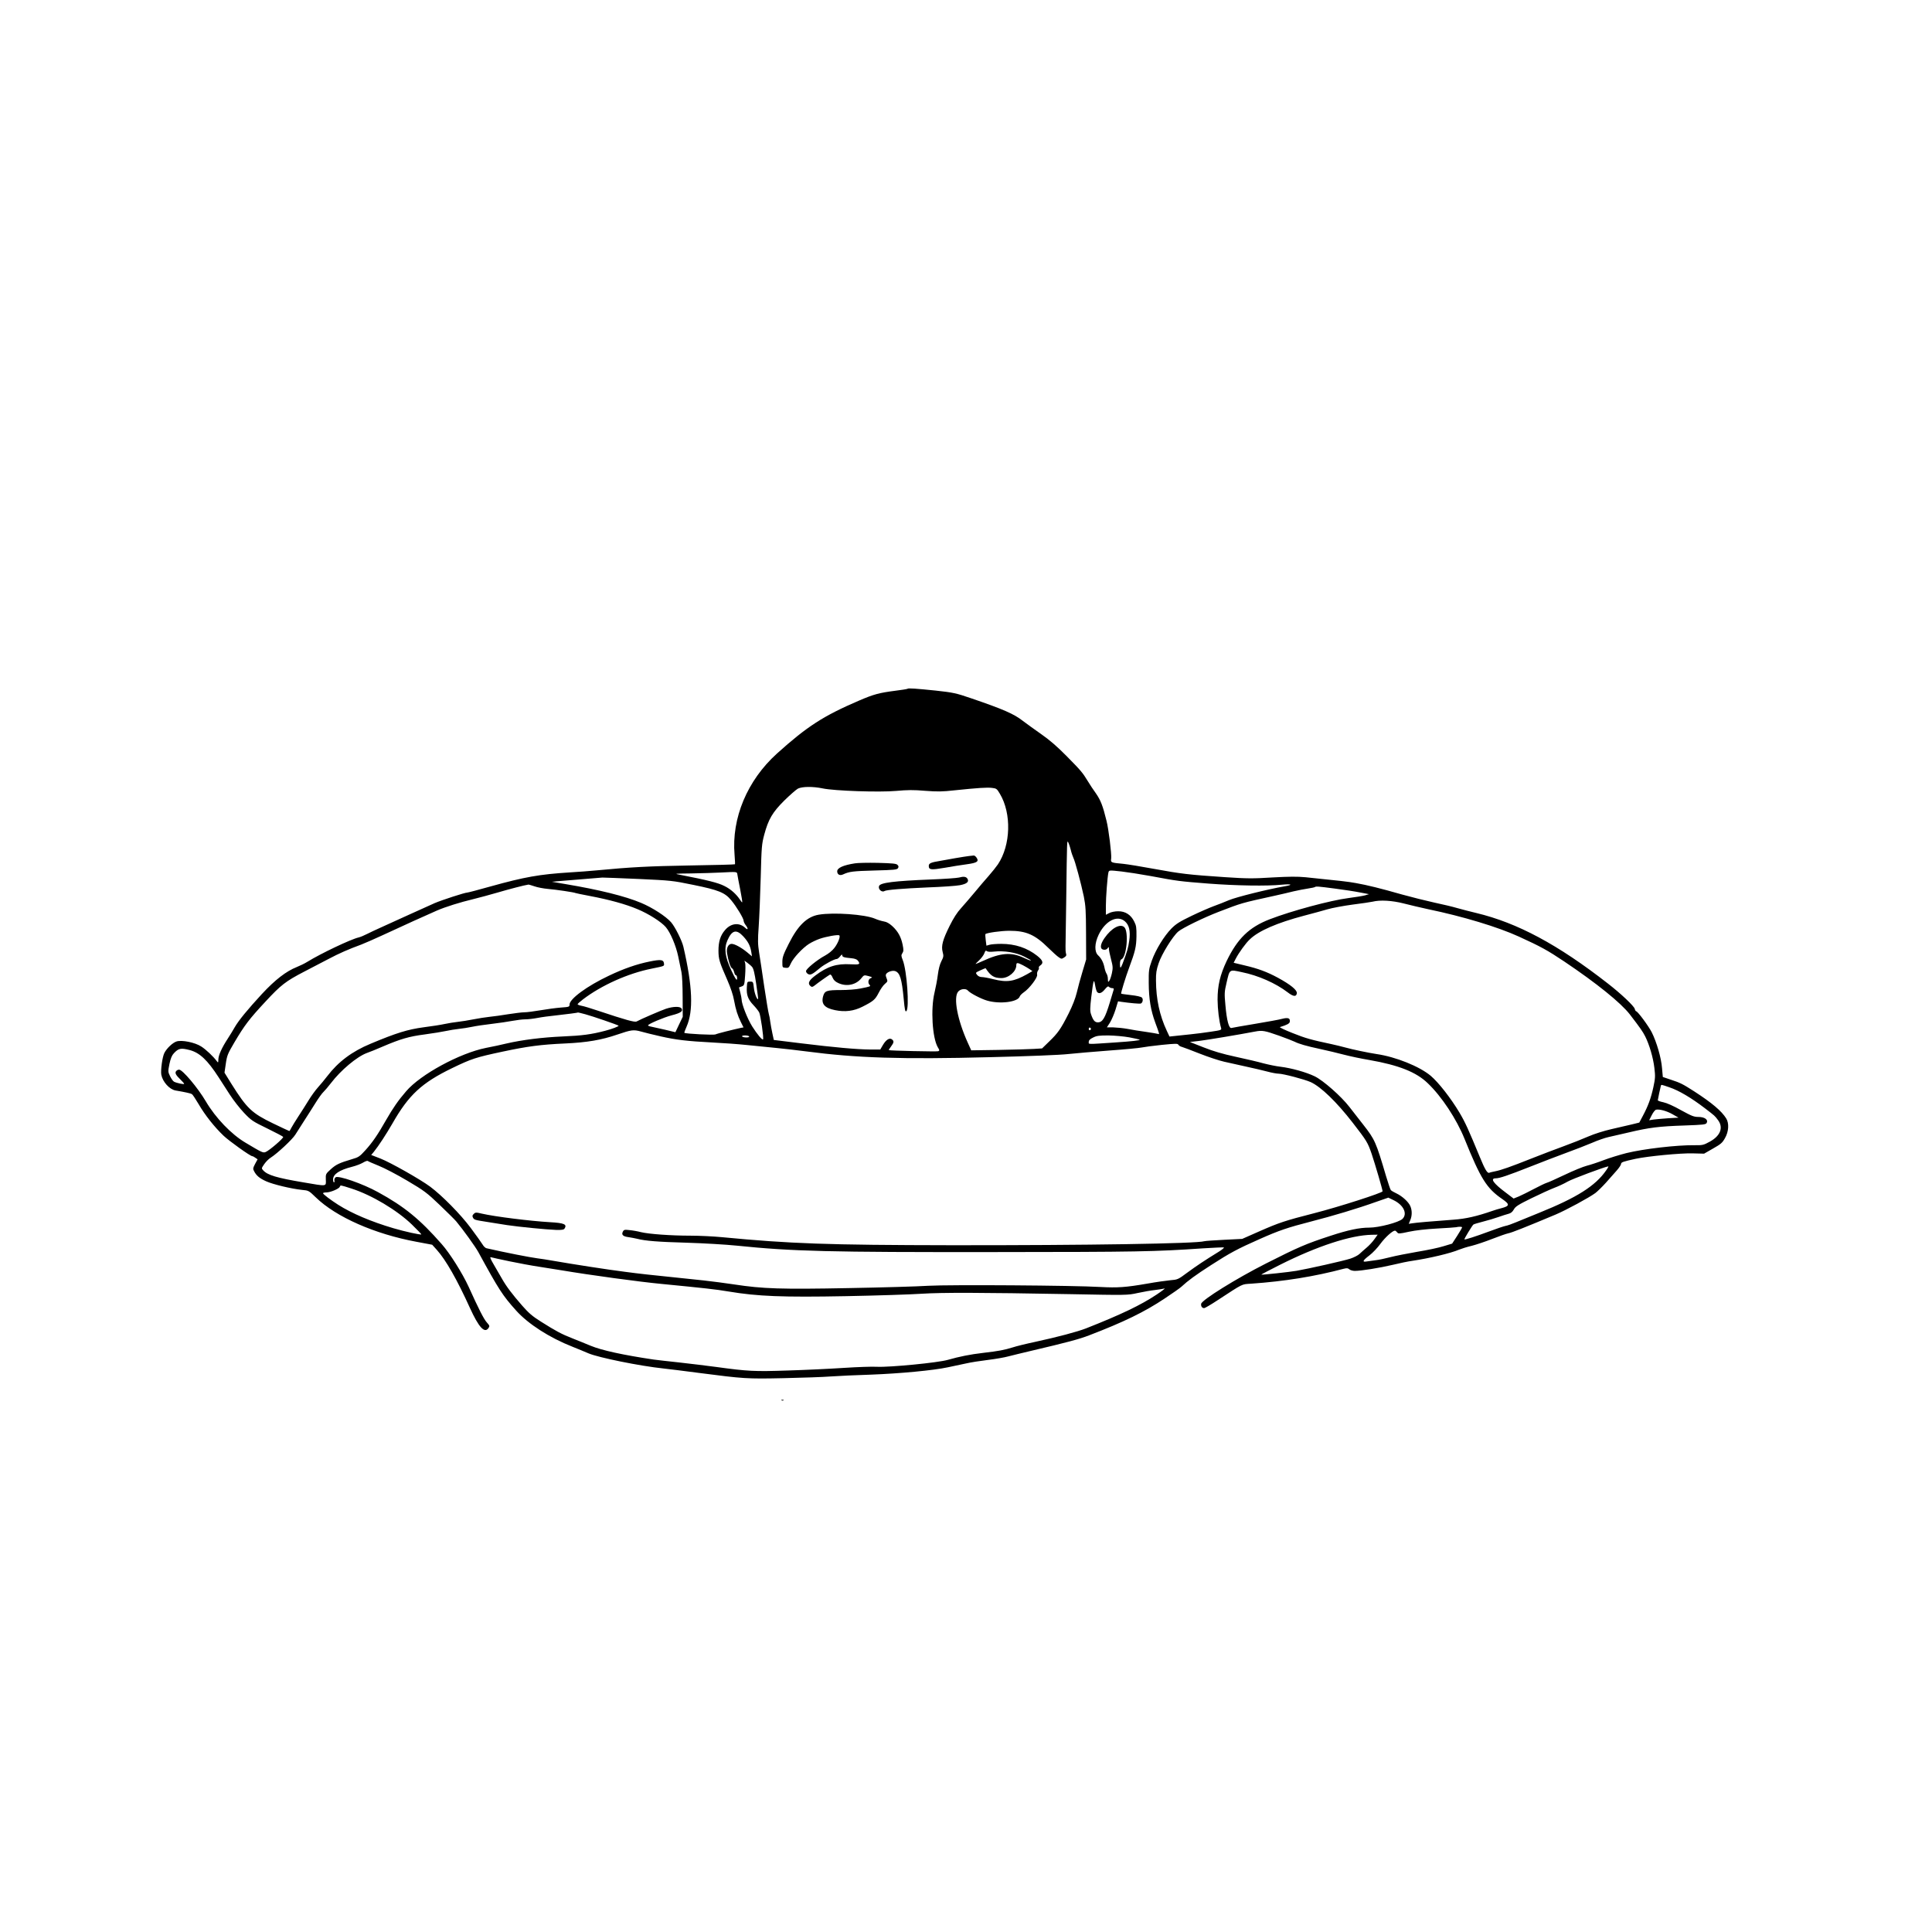 <?xml version="1.0" standalone="no"?>
<!DOCTYPE svg PUBLIC "-//W3C//DTD SVG 20010904//EN"
 "http://www.w3.org/TR/2001/REC-SVG-20010904/DTD/svg10.dtd">
<svg version="1.0" xmlns="http://www.w3.org/2000/svg"
 width="1920pt" height="1920pt" viewBox="0 0 1920 1920"
 preserveAspectRatio="xMidYMid meet">
<g transform="translate(0,1920) scale(0.1,-0.1)"
fill="#000000" stroke="none">
<path d="M9019 12355 c-4 -3 -60 -12 -125 -20 -156 -20 -212 -35 -356 -97
-356 -153 -516 -256 -817 -527 -295 -267 -452 -641 -421 -1006 4 -49 6 -92 4
-94 -3 -3 -206 -8 -452 -12 -403 -7 -580 -16 -927 -49 -60 -6 -180 -15 -265
-20 -299 -19 -446 -45 -784 -139 -120 -34 -224 -61 -231 -61 -25 0 -252 -74
-325 -105 -41 -18 -156 -70 -255 -115 -99 -45 -223 -101 -275 -125 -52 -23
-117 -54 -145 -68 -27 -14 -63 -29 -80 -33 -79 -18 -377 -160 -510 -242 -27
-17 -75 -40 -105 -52 -106 -42 -215 -126 -347 -268 -141 -153 -230 -261 -270
-330 -14 -26 -46 -77 -69 -113 -59 -90 -94 -167 -94 -209 -1 -33 -1 -34 -16
-15 -34 46 -108 116 -154 145 -63 41 -194 67 -246 50 -39 -13 -96 -67 -120
-113 -20 -37 -39 -173 -31 -218 14 -71 81 -145 141 -156 95 -16 153 -29 163
-36 7 -4 37 -49 67 -100 63 -109 158 -228 247 -313 58 -55 267 -204 286 -204
5 0 19 -7 31 -16 l22 -15 -25 -46 c-21 -41 -23 -49 -10 -72 23 -45 56 -72 121
-101 69 -31 250 -74 355 -85 66 -6 68 -7 137 -74 202 -196 586 -365 1002 -442
l155 -29 46 -51 c90 -100 203 -299 329 -577 87 -191 145 -256 184 -201 14 21
13 24 -17 58 -29 33 -78 128 -181 356 -61 132 -185 330 -267 422 -215 245
-371 373 -633 516 -150 83 -395 168 -421 147 -9 -7 -14 -22 -12 -32 3 -10 1
-18 -4 -18 -5 0 -9 13 -9 28 0 53 61 94 190 127 36 9 84 27 106 40 23 14 44
21 48 18 4 -4 52 -25 109 -48 56 -22 184 -89 285 -149 169 -100 193 -118 323
-242 77 -74 151 -147 163 -162 70 -84 189 -250 219 -304 206 -377 240 -430
377 -583 120 -133 329 -268 560 -359 47 -19 119 -48 160 -66 101 -42 507 -125
745 -150 55 -6 217 -26 360 -45 433 -56 468 -59 832 -51 183 4 394 11 470 17
76 5 255 14 398 18 290 11 621 42 765 73 52 11 133 28 179 38 46 11 144 26
218 35 74 9 167 25 206 36 40 10 140 35 222 54 363 85 481 117 577 154 347
133 554 234 753 367 77 51 151 103 165 116 67 62 139 115 296 216 186 120 264
162 484 259 191 85 277 114 510 174 214 55 459 128 646 195 l121 42 50 -24
c101 -48 143 -135 91 -187 -36 -35 -235 -87 -330 -87 -97 0 -209 -23 -388 -82
-239 -78 -318 -112 -636 -273 -300 -152 -639 -363 -647 -402 -4 -24 9 -43 30
-43 7 0 66 34 131 77 265 173 237 159 337 166 330 23 628 71 918 148 32 8 42
7 56 -5 10 -9 35 -16 55 -16 63 0 244 29 376 60 69 17 157 35 195 40 168 25
381 75 465 111 25 10 81 28 125 38 44 11 136 42 205 69 69 27 141 52 161 56
32 6 164 58 469 186 104 44 333 168 395 214 22 17 69 63 105 103 36 41 84 96
108 122 23 26 42 55 42 64 0 17 21 24 145 51 123 26 443 57 565 54 l115 -3 89
51 c78 44 93 57 119 104 37 64 42 147 12 195 -46 74 -142 155 -318 269 -114
73 -137 85 -232 116 l-80 27 -8 89 c-8 102 -53 257 -102 355 -32 63 -140 209
-155 209 -4 0 -11 11 -14 24 -7 28 -137 151 -266 251 -497 388 -900 604 -1310
702 -58 14 -141 35 -186 48 -44 13 -147 38 -229 55 -82 18 -226 54 -320 80
-217 62 -347 94 -460 114 -82 15 -150 22 -500 58 -84 8 -163 7 -329 -2 -194
-12 -250 -12 -475 3 -357 24 -434 33 -701 82 -129 24 -266 46 -305 50 -127 12
-128 12 -122 54 5 43 -25 291 -47 376 -36 148 -58 202 -103 268 -27 37 -64 93
-83 125 -51 84 -67 103 -213 251 -93 94 -167 158 -252 217 -66 46 -147 105
-180 130 -88 69 -193 115 -515 225 -149 51 -177 57 -350 76 -196 20 -274 26
-281 18z m-844 -990 c118 -25 565 -40 731 -25 111 10 173 11 288 1 122 -9 169
-9 293 5 232 24 321 30 371 24 44 -5 49 -8 79 -59 117 -196 108 -510 -20 -701
-17 -25 -58 -76 -92 -115 -34 -38 -97 -112 -139 -163 -43 -51 -103 -122 -135
-157 -39 -42 -76 -100 -114 -177 -68 -137 -85 -198 -69 -259 11 -40 9 -49 -13
-92 -16 -31 -28 -80 -35 -135 -6 -48 -21 -127 -33 -177 -39 -161 -22 -449 33
-543 18 -29 18 -33 4 -39 -14 -5 -485 5 -491 11 -2 1 8 18 22 36 29 39 31 53
10 70 -24 20 -59 -2 -90 -54 l-27 -46 -101 0 c-131 1 -355 21 -689 62 l-268
33 -14 65 c-8 36 -17 88 -21 115 -3 28 -10 64 -15 80 -5 17 -25 138 -45 270
-19 132 -42 284 -51 339 -13 84 -14 122 -4 260 6 88 15 307 20 486 8 305 10
331 35 425 41 153 82 223 200 340 56 55 117 108 135 118 44 21 148 22 245 2z
m2466 -610 c6 -27 18 -62 25 -77 18 -35 77 -255 105 -388 18 -91 21 -140 22
-365 l1 -260 -36 -120 c-20 -66 -46 -160 -57 -209 -14 -58 -42 -130 -82 -210
-78 -154 -106 -193 -193 -277 l-70 -68 -81 -5 c-44 -3 -202 -7 -352 -10 l-271
-4 -35 77 c-101 223 -144 445 -96 505 24 30 78 36 99 11 21 -25 130 -82 190
-99 128 -37 306 -14 324 41 3 10 22 29 41 42 56 38 138 147 132 174 -3 12 1
31 8 41 8 10 12 23 9 28 -4 5 3 16 15 24 34 24 25 50 -31 95 -100 79 -219 119
-358 119 -47 0 -99 -4 -116 -9 l-31 -9 -7 55 c-4 31 -5 58 -3 60 13 13 157 33
237 33 168 0 255 -38 389 -171 42 -41 88 -83 104 -93 25 -17 28 -17 53 -1 20
13 24 21 18 38 -4 12 -6 45 -5 72 1 28 4 237 7 465 8 617 7 592 21 567 6 -12
17 -44 24 -72z m507 -216 c53 -6 183 -26 287 -45 273 -51 283 -52 575 -75 274
-21 583 -26 728 -11 99 9 117 -1 29 -16 -173 -30 -480 -107 -552 -137 -44 -19
-114 -46 -155 -61 -41 -15 -140 -58 -219 -96 -120 -58 -153 -79 -200 -126 -73
-75 -156 -210 -195 -320 -29 -82 -31 -95 -30 -222 1 -157 20 -270 64 -390 45
-122 44 -121 29 -115 -8 2 -61 12 -119 20 -58 8 -141 21 -185 30 -44 8 -108
14 -142 15 l-63 0 31 48 c16 26 41 84 55 129 l25 82 32 -5 c91 -13 183 -21
194 -17 20 8 26 44 11 59 -8 9 -53 19 -109 25 -52 6 -95 12 -97 14 -5 4 44
164 78 255 62 167 72 210 74 315 1 86 -2 107 -22 146 -33 68 -89 104 -161 103
-31 0 -70 -8 -88 -18 l-33 -17 0 89 c0 85 15 283 25 330 6 25 5 25 133 11z
m-3820 -30 c2 -13 14 -80 28 -148 13 -68 23 -126 20 -128 -2 -2 -11 8 -20 23
-39 59 -94 108 -157 139 -62 32 -171 59 -439 111 -63 12 -61 12 110 14 96 2
229 5 295 9 162 8 159 9 163 -20z m-982 -44 c321 -15 336 -16 545 -59 250 -51
313 -76 376 -153 51 -61 123 -180 123 -203 0 -9 9 -29 20 -43 28 -35 25 -56
-4 -28 -59 56 -142 47 -200 -21 -47 -54 -66 -115 -66 -207 1 -84 8 -109 89
-293 32 -74 57 -147 66 -200 17 -92 35 -150 70 -220 l24 -48 -22 -4 c-87 -19
-243 -58 -257 -66 -15 -8 -299 6 -309 16 -2 2 8 30 22 61 69 156 60 399 -32
796 -15 62 -82 196 -122 242 -52 59 -185 145 -297 192 -159 67 -418 131 -752
187 l-135 23 75 7 c186 16 398 33 426 35 17 0 179 -6 360 -14z m-1035 -73 c30
-11 90 -22 134 -26 84 -7 264 -34 275 -41 4 -2 67 -15 141 -29 195 -37 355
-81 474 -131 111 -46 238 -127 282 -179 46 -54 101 -185 123 -291 11 -55 26
-125 32 -155 7 -30 12 -143 12 -250 l1 -195 -37 -77 -36 -76 -104 25 c-56 13
-118 27 -135 30 -18 3 -33 9 -33 13 0 13 155 79 235 100 90 23 116 41 98 68
-14 22 -82 21 -155 -3 -50 -17 -252 -104 -291 -126 -19 -10 -103 13 -382 106
-71 24 -147 47 -167 50 -21 4 -38 11 -38 15 0 4 24 26 53 48 185 141 448 259
684 306 132 27 125 24 121 54 -4 35 -32 39 -140 17 -130 -26 -261 -72 -406
-141 -218 -103 -392 -231 -392 -287 0 -23 -4 -24 -87 -30 -49 -4 -140 -16
-203 -27 -63 -11 -135 -20 -159 -20 -24 0 -96 -9 -160 -19 -64 -11 -147 -22
-186 -26 -38 -4 -110 -15 -160 -25 -49 -10 -119 -21 -155 -25 -36 -4 -94 -13
-130 -21 -36 -8 -130 -23 -210 -33 -157 -21 -271 -56 -526 -163 -186 -77 -323
-180 -432 -323 -25 -33 -67 -83 -92 -111 -26 -29 -68 -87 -94 -130 -27 -44
-72 -115 -101 -159 -29 -44 -60 -95 -69 -112 -9 -18 -18 -33 -21 -33 -2 0 -75
34 -162 76 -211 102 -260 149 -412 391 l-70 113 13 89 c12 83 19 99 86 213
100 169 147 231 308 404 154 166 200 202 387 299 72 37 180 93 240 125 108 57
197 96 325 143 36 14 130 55 210 92 187 87 456 209 542 246 83 36 229 82 363
114 55 13 163 43 240 65 112 33 269 74 306 79 3 1 30 -7 60 -17z m7958 -23
c86 -11 197 -28 246 -38 l90 -17 -40 -12 c-22 -6 -96 -18 -165 -27 -175 -22
-565 -127 -780 -210 -206 -79 -322 -192 -430 -416 -65 -138 -90 -243 -90 -384
1 -96 15 -214 35 -281 6 -20 0 -22 -102 -37 -59 -9 -151 -21 -203 -26 -52 -6
-120 -13 -151 -16 l-57 -6 -27 58 c-71 152 -106 313 -107 498 -1 73 4 106 26
171 30 92 142 272 196 317 43 36 250 137 400 195 235 90 219 86 565 162 55 12
136 31 180 42 44 10 109 23 144 28 35 5 66 12 69 15 9 8 36 6 201 -16z m683
-148 c62 -16 169 -41 238 -56 352 -73 697 -178 905 -273 219 -100 284 -136
450 -247 323 -217 562 -410 652 -526 106 -138 128 -170 153 -219 41 -82 79
-210 91 -313 10 -83 9 -102 -10 -191 -24 -110 -52 -187 -105 -286 l-35 -66
-73 -18 c-40 -10 -131 -31 -203 -47 -78 -18 -170 -47 -230 -73 -55 -24 -165
-68 -245 -97 -80 -29 -224 -84 -320 -122 -209 -83 -300 -115 -360 -127 -25 -5
-52 -11 -60 -15 -19 -7 -43 33 -93 155 -114 276 -145 345 -203 443 -86 144
-207 299 -286 366 -111 93 -346 188 -538 216 -80 12 -243 46 -310 65 -36 10
-99 25 -140 34 -194 41 -257 58 -386 110 -76 30 -132 57 -124 59 72 22 95 35
98 53 5 36 -17 44 -76 29 -28 -8 -150 -30 -270 -50 -119 -20 -225 -38 -234
-41 -25 -7 -47 75 -60 227 -11 116 -10 132 11 221 32 138 25 134 151 107 164
-33 338 -110 457 -201 57 -44 86 -46 91 -8 3 31 -63 85 -188 153 -109 59 -199
92 -332 123 l-108 26 21 41 c30 58 100 156 141 193 89 85 270 163 538 234 80
21 184 49 231 63 48 14 160 35 250 47 90 11 180 25 199 29 76 19 194 12 312
-18z m-2774 -176 c44 -37 58 -98 44 -195 -10 -70 -19 -102 -66 -227 -19 -49
-26 -51 -26 -4 0 27 5 44 14 47 52 20 75 273 30 319 -41 40 -129 -8 -198 -108
-45 -65 -47 -110 -7 -115 15 -3 30 3 38 14 12 17 13 16 13 -4 0 -13 9 -59 21
-104 19 -72 20 -87 9 -139 -7 -33 -19 -67 -26 -76 -12 -16 -13 -14 -14 17 0
20 -6 44 -14 55 -7 11 -16 38 -20 60 -10 50 -31 91 -63 121 -38 35 -36 118 5
204 66 138 184 199 260 135z m-3792 -150 c49 -53 70 -94 80 -155 l7 -44 -49
41 c-56 46 -123 83 -153 83 -33 0 -54 -42 -46 -92 12 -74 35 -146 50 -151 7
-3 16 -19 20 -36 4 -17 10 -31 15 -31 12 0 20 -28 13 -45 -3 -10 -24 23 -55
91 -63 134 -74 220 -39 299 45 102 89 113 157 40z m2490 -152 c103 11 221 -8
302 -49 92 -45 89 -56 -3 -13 -126 59 -231 51 -412 -33 -34 -15 -64 -28 -67
-28 -3 0 12 16 34 36 21 20 45 51 52 70 9 26 15 31 25 22 8 -7 35 -9 69 -5z
m-2402 -152 c14 -16 25 -60 41 -169 12 -81 21 -149 19 -150 -10 -12 -36 56
-42 110 -7 62 -8 63 -37 63 -29 0 -30 -1 -33 -55 -5 -77 11 -121 64 -177 25
-26 52 -60 59 -75 13 -24 47 -257 38 -267 -8 -10 -58 50 -108 129 -48 77 -105
222 -105 268 0 10 -6 40 -13 68 l-13 51 27 10 c26 10 27 14 34 111 4 55 4 110
0 122 l-7 23 28 -20 c16 -12 38 -30 48 -42z m2689 18 c23 -12 54 -30 70 -41
l27 -19 -52 -30 c-132 -74 -201 -84 -337 -50 -46 12 -97 21 -113 21 -19 0 -37
8 -48 22 -17 22 -17 22 33 45 27 13 51 22 52 21 50 -77 84 -98 157 -98 72 0
148 65 148 128 0 27 10 28 63 1z m739 -266 c18 -23 46 -14 77 24 24 29 33 35
43 25 7 -7 21 -12 31 -12 14 0 18 -5 14 -17 -3 -10 -20 -65 -37 -123 -48 -158
-73 -200 -120 -200 -30 0 -47 20 -68 82 -10 30 -10 60 3 170 21 171 26 189 38
118 5 -30 14 -61 19 -67z m-5087 -222 c71 -19 324 -106 332 -114 6 -6 -64 -33
-134 -51 -137 -36 -229 -48 -418 -56 -206 -9 -405 -34 -561 -70 -49 -12 -141
-32 -205 -44 -260 -52 -651 -264 -793 -431 -79 -91 -132 -169 -197 -282 -84
-148 -137 -226 -209 -305 -56 -62 -67 -69 -133 -88 -125 -37 -158 -53 -210
-100 -50 -46 -51 -47 -49 -103 2 -70 17 -68 -224 -27 -262 44 -356 72 -398
119 -19 20 -18 21 10 62 16 23 44 52 64 64 66 42 215 181 245 229 17 26 55 87
86 135 31 47 81 127 112 176 31 50 68 102 83 115 14 14 47 52 72 85 98 129
260 265 359 301 27 9 95 37 153 62 182 78 266 102 421 122 80 11 174 26 210
34 35 8 93 17 129 21 36 4 96 13 133 21 37 8 125 21 195 29 70 8 162 22 205
30 43 8 100 15 127 15 27 0 81 6 122 14 40 8 123 19 183 25 104 11 220 27 220
29 0 1 32 -7 70 -17z m5027 -146 c0 -5 -5 -11 -11 -13 -6 -2 -11 4 -11 13 0 9
5 15 11 13 6 -2 11 -8 11 -13z m-4278 -74 c155 -35 265 -48 515 -61 102 -5
256 -16 341 -25 85 -8 220 -22 300 -30 80 -8 213 -23 295 -34 493 -65 947 -80
1825 -57 376 9 699 22 775 31 72 8 256 23 409 35 154 11 298 25 321 30 24 5
113 17 200 26 140 14 159 14 166 1 5 -8 20 -18 35 -21 14 -4 94 -34 177 -67
84 -33 193 -69 242 -80 50 -11 149 -33 220 -49 72 -15 166 -38 209 -49 44 -12
94 -21 112 -21 44 0 258 -56 320 -84 102 -47 256 -196 416 -402 141 -182 150
-197 189 -310 34 -101 109 -357 109 -373 0 -15 -431 -154 -677 -217 -293 -75
-350 -94 -548 -181 l-170 -75 -179 -9 c-99 -5 -188 -11 -197 -14 -76 -24
-1165 -41 -2509 -40 -1245 2 -1603 15 -2285 80 -82 8 -225 15 -316 15 -192 0
-410 16 -489 35 -30 8 -80 17 -112 20 -51 6 -57 5 -68 -15 -16 -31 1 -48 58
-55 26 -4 63 -11 84 -16 81 -21 208 -31 493 -39 165 -5 388 -18 495 -29 558
-57 911 -66 2575 -64 1410 1 1578 4 2060 37 110 7 204 11 208 9 5 -3 -18 -22
-50 -42 -143 -88 -222 -141 -312 -207 -94 -70 -97 -71 -171 -77 -41 -4 -142
-18 -225 -33 -219 -38 -298 -43 -468 -34 -265 16 -1502 24 -1712 12 -104 -7
-461 -17 -793 -23 -667 -13 -852 -7 -1133 36 -86 13 -223 31 -305 40 -614 64
-609 63 -784 86 -161 20 -528 77 -710 109 -58 10 -130 22 -160 25 -71 9 -317
57 -505 100 -11 2 -29 19 -39 37 -11 18 -64 93 -118 165 -102 137 -284 321
-403 410 -100 74 -394 240 -493 279 l-93 36 26 31 c49 61 122 173 185 282 162
284 291 404 595 551 191 92 232 106 500 163 249 53 378 70 620 81 220 10 364
35 521 89 138 47 160 50 233 30 35 -10 123 -32 195 -48z m6146 7 c69 -25 139
-52 155 -60 44 -22 115 -43 255 -73 69 -15 175 -40 235 -56 61 -16 174 -40
253 -53 292 -51 466 -120 580 -230 139 -132 287 -357 367 -555 160 -396 219
-491 376 -598 75 -52 73 -68 -11 -90 -25 -6 -65 -18 -90 -27 -153 -53 -261
-78 -385 -87 -219 -16 -378 -30 -412 -36 l-33 -5 15 36 c19 44 19 97 1 139
-18 43 -81 100 -138 127 -26 12 -51 27 -56 33 -6 7 -26 68 -47 137 -101 343
-112 366 -227 513 -46 58 -108 138 -138 177 -81 105 -260 263 -345 304 -85 41
-232 82 -340 95 -44 5 -120 21 -170 34 -49 14 -173 43 -275 65 -130 28 -225
56 -320 94 l-135 53 95 11 c81 10 387 61 555 93 70 13 93 9 235 -41z m-5265
-8 c4 -6 -8 -10 -29 -10 -19 0 -38 5 -41 10 -4 6 8 10 29 10 19 0 38 -4 41
-10z m3778 -9 c54 -10 100 -21 103 -23 7 -7 -68 -16 -246 -28 -286 -19 -260
-20 -260 6 0 16 12 28 43 43 35 18 60 21 152 21 62 -1 153 -9 208 -19z m-9339
-126 c100 -26 178 -100 288 -270 25 -38 75 -116 111 -172 36 -56 100 -138 142
-182 72 -76 86 -85 230 -155 84 -41 156 -79 159 -84 7 -12 -139 -137 -175
-151 -26 -9 -33 -6 -199 93 -141 83 -298 247 -394 410 -80 136 -232 316 -266
316 -10 0 -23 -6 -29 -14 -15 -18 -5 -39 43 -85 20 -19 36 -38 36 -42 0 -8
-75 8 -100 21 -10 5 -28 30 -40 55 -21 44 -21 46 -6 122 12 56 24 85 44 106
47 50 69 54 156 32z m14705 -370 c96 -32 220 -106 356 -210 99 -76 96 -73 128
-116 56 -74 25 -156 -80 -214 -64 -35 -71 -37 -158 -36 -171 2 -500 -36 -671
-78 -67 -17 -168 -48 -226 -70 -57 -22 -133 -47 -169 -56 -35 -9 -134 -49
-219 -90 -85 -40 -166 -77 -180 -80 -14 -4 -70 -31 -125 -60 -55 -29 -123 -63
-151 -75 l-52 -21 -79 60 c-122 91 -157 141 -99 141 38 0 123 29 341 115 116
46 278 108 362 139 83 30 198 75 255 99 57 25 130 50 163 57 33 7 125 28 205
47 198 47 300 60 548 68 192 7 214 9 223 26 17 32 -21 59 -82 59 -45 0 -67 9
-173 67 -74 42 -142 72 -176 79 -30 6 -55 15 -55 20 1 11 25 125 30 142 5 15
-1 16 84 -13z m32 -268 l60 -34 -103 -6 c-57 -4 -122 -10 -146 -13 l-43 -7 26
51 c14 28 33 52 43 54 34 7 105 -12 163 -45z m-660 -559 c-107 -154 -289 -269
-668 -422 -87 -35 -189 -77 -228 -93 -38 -16 -85 -33 -104 -36 -19 -4 -93 -29
-165 -56 -132 -49 -238 -83 -243 -78 -4 4 79 141 90 148 5 4 49 17 96 29 47
12 115 32 151 45 36 13 81 27 100 32 25 6 40 19 54 43 16 30 43 47 175 112 86
42 187 88 226 103 38 14 99 42 135 63 50 28 358 143 403 151 4 0 -5 -18 -22
-41z m-12467 -180 c199 -64 450 -213 599 -357 53 -52 96 -96 94 -98 -7 -7
-165 28 -277 61 -221 65 -413 147 -549 233 -75 48 -151 105 -151 115 0 4 15 8
34 8 40 0 125 36 133 56 7 18 1 19 117 -18z m11036 -385 c0 -5 -22 -43 -49
-85 l-50 -77 -83 -25 c-46 -15 -164 -40 -263 -56 -99 -17 -220 -41 -270 -54
-49 -13 -115 -27 -145 -30 -30 -4 -70 -9 -87 -12 -49 -9 -41 9 26 60 33 25 82
77 110 116 47 64 120 130 144 130 5 0 15 -8 22 -17 11 -15 20 -15 116 6 65 14
170 26 279 32 96 5 182 11 190 13 28 7 60 6 60 -1z m-872 -119 c-18 -26 -53
-63 -77 -83 -24 -20 -55 -48 -70 -62 -14 -14 -55 -35 -91 -47 -63 -21 -414
-100 -535 -121 -68 -12 -347 -42 -351 -38 -2 1 83 46 189 99 369 185 700 293
910 297 l58 1 -33 -46z m-8598 -218 c91 -19 226 -44 300 -55 74 -12 173 -27
220 -35 278 -47 778 -115 990 -135 431 -42 542 -54 672 -76 287 -48 536 -58
1168 -46 311 6 648 17 750 24 204 13 581 12 1470 -4 572 -11 575 -11 675 11
55 12 133 26 173 30 41 5 84 12 95 15 12 4 -23 -23 -78 -60 -158 -105 -354
-199 -704 -337 -89 -34 -276 -84 -502 -133 -90 -19 -191 -44 -224 -55 -83 -26
-141 -37 -296 -55 -129 -15 -233 -36 -349 -69 -101 -29 -579 -75 -705 -69 -44
3 -192 -2 -330 -11 -137 -9 -389 -21 -558 -26 -331 -11 -392 -8 -707 35 -96
13 -263 33 -370 45 -107 11 -222 25 -255 29 -302 45 -514 91 -625 137 -47 20
-128 52 -180 73 -110 43 -164 72 -313 166 -86 54 -122 85 -187 159 -99 113
-160 194 -202 269 -18 31 -54 93 -80 138 -33 56 -42 78 -30 75 9 -3 91 -21
182 -40z"/>
<path d="M9630 10693 c-19 -2 -82 -12 -140 -22 -58 -11 -123 -22 -145 -26 -93
-15 -115 -24 -115 -50 0 -40 22 -42 158 -19 70 13 169 28 220 35 103 14 124
28 96 67 -8 12 -21 21 -27 20 -7 0 -28 -3 -47 -5z"/>
<path d="M8495 10620 c-115 -18 -175 -45 -175 -79 0 -32 26 -46 58 -31 63 29
98 33 311 39 197 5 225 8 235 23 8 14 7 21 -5 33 -12 13 -50 16 -195 20 -98 2
-201 0 -229 -5z"/>
<path d="M9530 10479 c-19 -5 -143 -14 -275 -19 -372 -15 -506 -32 -519 -65
-12 -31 27 -67 54 -50 19 12 181 25 430 36 140 5 284 15 319 22 70 13 94 34
75 65 -13 20 -37 24 -84 11z"/>
<path d="M8137 10110 c-118 -20 -208 -108 -298 -288 -55 -109 -64 -135 -64
-182 0 -55 0 -55 32 -58 29 -3 33 1 52 43 24 54 115 153 181 195 25 16 73 39
105 50 65 23 181 43 195 35 15 -9 -11 -77 -47 -124 -21 -28 -57 -57 -93 -77
-79 -42 -190 -133 -190 -155 0 -10 9 -23 21 -29 23 -13 43 -3 119 61 43 36
142 89 167 89 6 0 21 12 32 26 15 19 21 22 21 11 0 -18 17 -23 93 -30 31 -3
53 -11 62 -23 28 -37 19 -42 -72 -37 -139 8 -230 -21 -351 -112 -65 -49 -78
-79 -47 -105 13 -11 20 -10 43 8 28 23 127 93 149 106 8 4 18 -6 27 -29 11
-26 27 -41 58 -55 83 -38 178 -17 230 51 24 30 26 30 69 19 39 -11 42 -13 22
-21 -25 -9 -31 -47 -11 -67 14 -14 9 -16 -93 -36 -43 -9 -127 -15 -191 -15
-142 0 -163 -7 -178 -62 -21 -76 14 -117 120 -138 98 -20 185 -9 270 34 109
55 127 70 162 138 17 34 44 74 61 88 29 25 30 27 18 57 -10 25 -11 35 -2 46
18 21 63 34 88 25 47 -17 65 -77 84 -276 10 -109 15 -131 26 -122 32 27 6 406
-36 509 -16 41 -16 48 -3 68 12 19 13 31 2 85 -16 77 -46 131 -102 183 -31 28
-57 43 -85 47 -23 4 -62 16 -87 27 -100 43 -410 65 -559 40z"/>
<path d="M4706 7134 c-12 -11 -13 -20 -6 -34 12 -23 18 -24 145 -44 55 -9 143
-23 195 -31 113 -17 386 -44 488 -48 56 -1 75 2 82 13 28 43 -2 56 -144 64
-193 11 -547 55 -677 85 -59 14 -65 14 -83 -5z"/>
<path d="M7768 5283 c7 -3 16 -2 19 1 4 3 -2 6 -13 5 -11 0 -14 -3 -6 -6z"/>
</g>
</svg>
